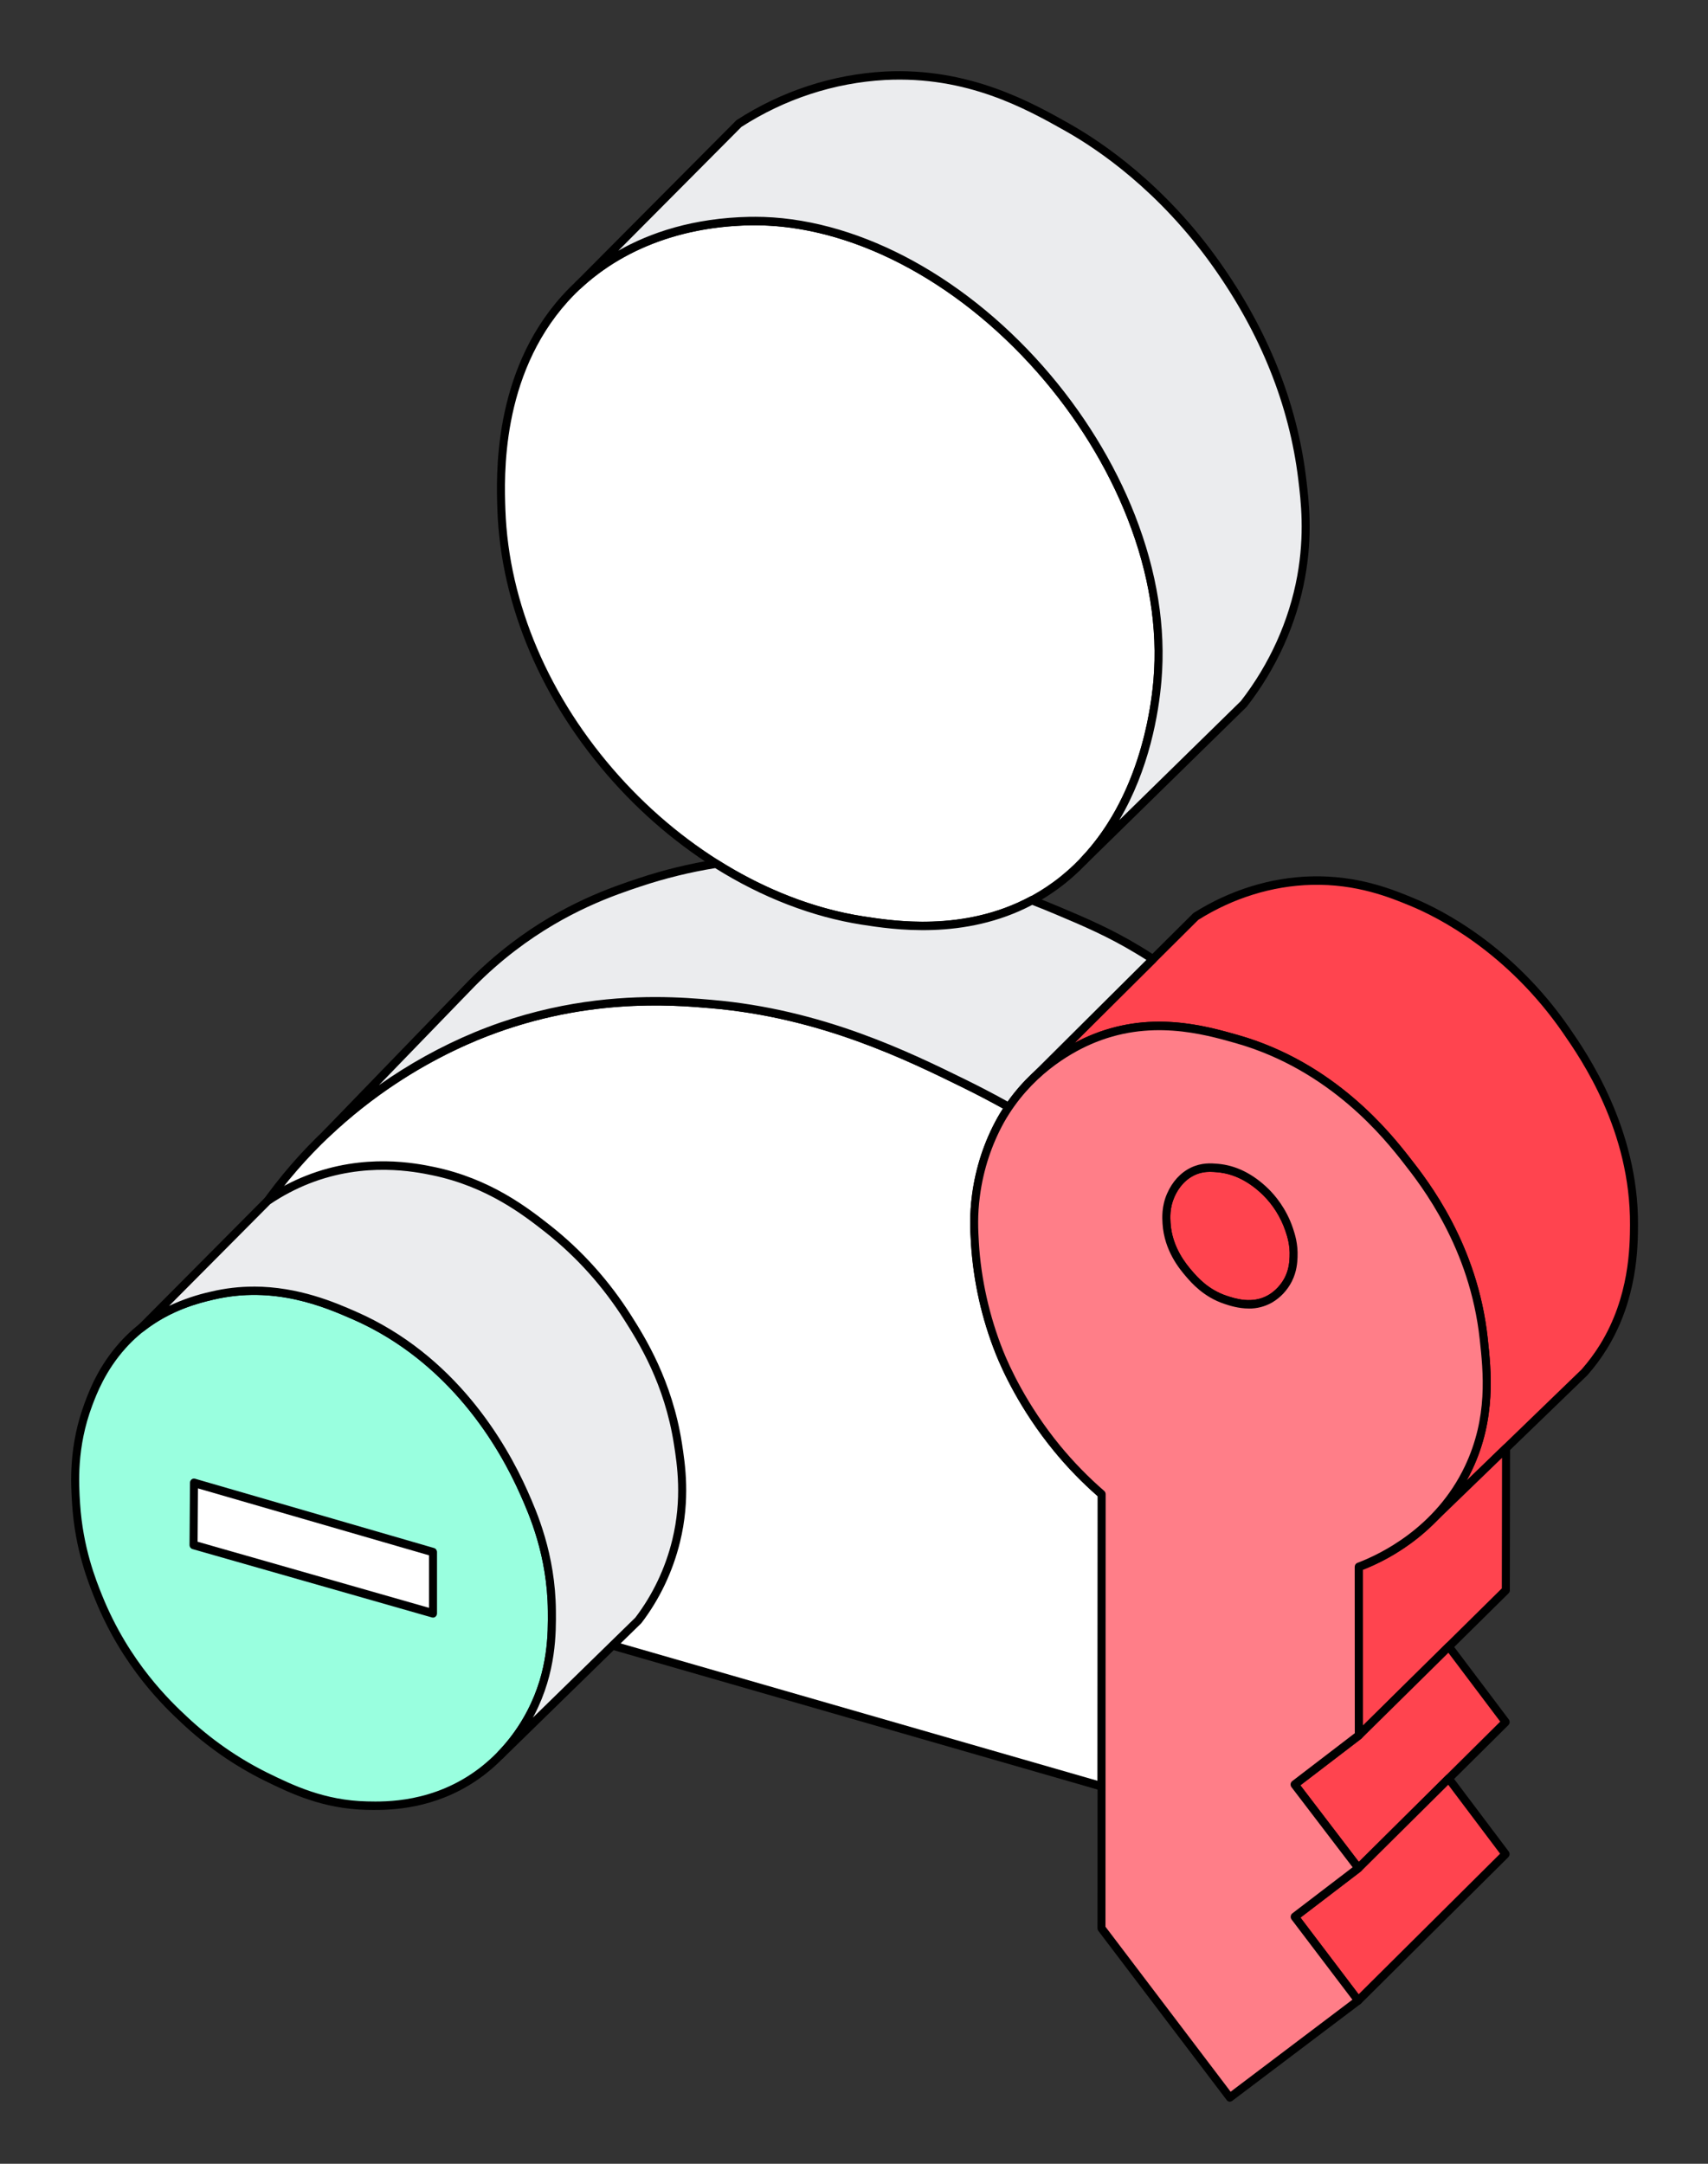 <svg width="120" height="152" viewBox="0 0 120 152" fill="none" xmlns="http://www.w3.org/2000/svg">
<rect x="0" y="0" width="120" height="152" fill="#333333" stroke="none"/>
<g id="illustration / deriv / light / remove-success-passkey" clip-path="url(#clip0_5835_173)">
<g id="illustration">
<path id="Vector" d="M114.803 86.05C114.793 87.765 114.73 91.245 112.657 94.607C112.261 95.248 111.813 95.851 111.319 96.41L100.54 106.832C101.617 105.773 102.509 104.522 103.172 103.134C104.848 99.612 104.492 96.317 104.246 94.046C103.556 87.656 100.283 83.362 98.828 81.506C97.379 79.654 93.529 74.87 86.894 72.991C84.577 72.334 80.725 71.245 76.525 73.089C75.126 73.709 73.834 74.57 72.703 75.637L84.022 64.379C85.447 63.481 88.312 61.963 92.128 61.862C95.308 61.778 97.649 62.718 99.227 63.372C100.325 63.827 105.748 66.178 110.033 72.377C111.287 74.189 114.842 79.329 114.803 86.05Z" fill="#FF444F"/>
<path id="Vector_2" d="M100.54 107.129C100.483 107.129 100.428 107.111 100.381 107.078C100.334 107.044 100.298 106.997 100.277 106.941C100.256 106.886 100.252 106.825 100.264 106.767C100.276 106.708 100.305 106.655 100.346 106.615C101.4 105.58 102.272 104.357 102.922 103.001C104.557 99.559 104.216 96.392 103.967 94.082C103.27 87.641 99.885 83.32 98.611 81.694C97.346 80.081 93.5 75.168 86.82 73.277C84.546 72.635 80.743 71.556 76.631 73.363C75.261 73.969 73.996 74.811 72.888 75.857C72.833 75.907 72.761 75.933 72.688 75.928C72.615 75.924 72.546 75.889 72.496 75.832C72.447 75.775 72.42 75.7 72.422 75.623C72.424 75.546 72.455 75.472 72.507 75.418L83.826 64.161C83.841 64.146 83.856 64.134 83.876 64.123C86.414 62.523 89.266 61.638 92.118 61.564C95.423 61.478 97.868 62.489 99.328 63.095C101.282 63.903 106.255 66.409 110.258 72.199C111.463 73.941 115.123 79.234 115.082 86.05C115.073 87.61 115.052 91.263 112.891 94.766C112.489 95.417 112.028 96.038 111.523 96.609L111.508 96.625L101.629 106.176L100.729 107.048C100.677 107.099 100.609 107.127 100.538 107.128L100.54 107.129ZM81.449 71.77C83.669 71.77 85.589 72.313 86.966 72.704C93.821 74.645 97.751 79.666 99.044 81.318C100.348 82.98 103.81 87.398 104.525 94.013C104.768 96.267 105.134 99.668 103.423 103.267C103.303 103.519 103.177 103.766 103.042 104.008L111.119 96.199C111.599 95.653 112.037 95.064 112.42 94.445C114.49 91.085 114.511 87.558 114.52 86.049C114.559 79.427 111.106 74.433 109.805 72.552C105.887 66.887 101.03 64.439 99.122 63.649C97.701 63.06 95.323 62.074 92.132 62.159C89.385 62.232 86.641 63.081 84.189 64.618L75.501 73.26C77.343 72.27 79.383 71.759 81.449 71.77Z" fill="black"/>
<path id="Vector_3" d="M105.814 101.732L105.796 111.708L95.471 121.905C95.471 117.959 95.467 114.014 95.465 110.07C96.295 109.756 98.506 108.839 100.54 106.832L105.814 101.732Z" fill="#FF444F"/>
<path id="Vector_4" d="M95.471 122.201C95.396 122.201 95.325 122.17 95.272 122.114C95.219 122.058 95.189 121.982 95.189 121.903L95.183 110.068C95.183 109.941 95.258 109.83 95.371 109.789C97.216 109.096 98.909 108.016 100.349 106.615L105.625 101.513C105.665 101.474 105.715 101.448 105.77 101.439C105.824 101.43 105.879 101.438 105.929 101.462C106.031 101.51 106.096 101.616 106.096 101.733L106.079 111.71C106.079 111.751 106.071 111.791 106.055 111.828C106.04 111.865 106.017 111.899 105.989 111.927L95.665 122.122C95.612 122.173 95.542 122.201 95.471 122.201ZM95.747 110.277L95.752 121.218L105.515 111.58L105.53 102.408L100.73 107.05C99.285 108.459 97.592 109.556 95.747 110.277Z" fill="black"/>
<path id="Vector_5" d="M105.784 120.969L95.441 131.229L90.957 125.358L95.471 121.903L101.789 115.667L105.784 120.969Z" fill="#FF444F"/>
<path id="Vector_6" d="M95.441 131.527H95.421C95.383 131.524 95.345 131.512 95.311 131.493C95.276 131.474 95.246 131.448 95.222 131.416L90.739 125.545C90.715 125.513 90.697 125.477 90.687 125.438C90.677 125.399 90.674 125.359 90.678 125.319C90.683 125.279 90.696 125.241 90.716 125.206C90.735 125.172 90.761 125.142 90.793 125.119L95.291 121.675L95.663 121.308L101.595 115.451C101.624 115.423 101.657 115.401 101.694 115.388C101.731 115.374 101.77 115.369 101.808 115.372C101.886 115.378 101.958 115.42 102.008 115.483L106.004 120.785C106.048 120.844 106.069 120.918 106.063 120.992C106.058 121.066 106.026 121.135 105.974 121.186L98.948 128.159L95.633 131.448C95.581 131.5 95.511 131.529 95.439 131.528L95.441 131.527ZM91.362 125.415L95.469 130.794L98.562 127.724L105.402 120.939L101.759 116.104L96.049 121.74L95.665 122.12C95.656 122.129 95.647 122.137 95.638 122.144L91.362 125.415Z" fill="black"/>
<path id="Vector_7" d="M105.776 130.247L95.426 140.531L90.965 134.649L95.441 131.229L101.78 124.938L105.778 130.247H105.776Z" fill="#FF444F"/>
<path id="Vector_8" d="M95.425 140.829H95.405C95.366 140.826 95.329 140.815 95.294 140.796C95.26 140.776 95.23 140.75 95.206 140.718L90.745 134.834C90.721 134.803 90.703 134.767 90.692 134.728C90.682 134.689 90.68 134.648 90.685 134.608C90.69 134.568 90.703 134.529 90.723 134.495C90.743 134.46 90.769 134.43 90.8 134.407C92.288 133.273 93.775 132.136 95.263 130.998L101.588 124.722C101.616 124.693 101.65 124.672 101.687 124.658C101.723 124.644 101.762 124.639 101.801 124.642C101.84 124.645 101.877 124.656 101.912 124.675C101.946 124.695 101.976 124.721 102.001 124.753L105.998 130.061C106.042 130.119 106.064 130.193 106.059 130.267C106.054 130.342 106.023 130.412 105.971 130.463L95.618 140.748C95.566 140.799 95.497 140.828 95.426 140.827L95.425 140.829ZM91.369 134.708L95.453 140.096L105.394 130.219L101.749 125.377L95.633 131.446L95.605 131.47C94.195 132.55 92.78 133.629 91.369 134.708Z" fill="black"/>
<path id="Vector_9" d="M90.884 88.299C90.868 88.664 90.835 89.236 90.523 89.865C90.449 90.01 90.059 90.767 89.236 91.24C88.018 91.937 86.725 91.513 86.116 91.313C84.751 90.864 83.947 89.948 83.539 89.473C83.137 89.005 82.069 87.757 81.959 85.924C81.934 85.506 81.899 84.78 82.252 83.973C82.367 83.712 82.792 82.778 83.782 82.295C84.457 81.968 85.066 82.01 85.531 82.048C87.322 82.195 88.54 83.354 88.928 83.732C89.222 84.02 90.086 84.92 90.574 86.365C90.713 86.78 90.925 87.433 90.884 88.299Z" fill="#FF444F"/>
<path id="Vector_10" d="M87.742 91.92C87.014 91.92 86.385 91.714 86.033 91.597C84.573 91.117 83.734 90.141 83.332 89.674C82.909 89.18 81.796 87.877 81.678 85.942C81.654 85.555 81.606 84.747 81.996 83.849C82.468 82.784 83.163 82.271 83.665 82.028C84.422 81.66 85.103 81.715 85.555 81.753C86.829 81.856 88.028 82.45 89.12 83.514C89.561 83.948 90.373 84.88 90.839 86.266C90.968 86.653 91.211 87.374 91.166 88.314C91.158 88.901 91.023 89.478 90.772 90.002C90.449 90.632 89.963 91.153 89.371 91.502C88.869 91.784 88.308 91.927 87.74 91.92H87.742ZM85.028 82.318C84.695 82.318 84.308 82.367 83.9 82.565C83.484 82.766 82.906 83.195 82.508 84.098C82.178 84.858 82.22 85.539 82.241 85.903C82.343 87.632 83.363 88.823 83.747 89.274C84.118 89.704 84.887 90.599 86.201 91.03C86.78 91.22 87.986 91.619 89.102 90.979C89.598 90.687 90.005 90.252 90.275 89.725C90.564 89.142 90.59 88.606 90.605 88.284C90.644 87.461 90.434 86.837 90.308 86.463C89.98 85.506 89.441 84.644 88.736 83.949C87.74 82.978 86.654 82.437 85.511 82.344C85.367 82.331 85.205 82.318 85.028 82.318Z" fill="black"/>
<path id="Vector_11" d="M35.227 35.802C35.147 33.49 34.895 26.321 39.677 20.997C44.444 15.688 51.217 15.559 52.682 15.53C67.177 15.253 82.633 32.367 81.317 47.798C81.203 49.151 80.485 57.582 74.167 62.199C69.004 65.972 63.046 65.043 60.577 64.658C47.797 62.668 35.716 49.752 35.227 35.802Z" fill="white"/>
<path id="Vector_12" d="M64.874 65.347C63.067 65.347 61.538 65.109 60.536 64.954C54.29 63.98 47.93 60.324 43.088 54.92C38.072 49.323 35.18 42.539 34.945 35.813C34.862 33.438 34.609 26.207 39.472 20.792C42.599 17.31 47.29 15.335 52.678 15.234C59.663 15.1 67.364 19.028 73.285 25.739C76.063 28.887 78.295 32.504 79.738 36.196C81.292 40.17 81.917 44.081 81.599 47.825C81.344 50.807 80.129 58.204 74.327 62.443C71.132 64.777 67.672 65.347 64.874 65.347ZM53.026 15.826C52.913 15.826 52.801 15.826 52.688 15.829C47.452 15.931 42.904 17.837 39.88 21.203C35.18 26.436 35.426 33.479 35.507 35.794C35.735 42.374 38.575 49.022 43.496 54.513C48.251 59.822 54.494 63.413 60.619 64.367C63.106 64.754 68.935 65.663 74.006 61.957C79.612 57.861 80.792 50.674 81.038 47.773C81.349 44.125 80.735 40.306 79.217 36.424C77.797 32.796 75.602 29.242 72.872 26.145C67.154 19.661 59.762 15.825 53.024 15.825L53.026 15.826Z" fill="black"/>
<path id="Vector_13" d="M91.412 40.528C90.626 44.827 88.622 47.859 87.385 49.448L76.115 60.489C80.642 55.753 81.215 48.994 81.32 47.799C82.631 32.366 67.175 15.253 52.684 15.53C51.311 15.557 45.292 15.673 40.618 20.038L51.914 8.679C55.013 6.677 58.537 5.523 62.165 5.322C68.035 5.017 72.316 7.441 75.014 8.959C76.268 9.666 81.179 12.547 85.424 18.523C86.78 20.429 90.554 25.871 91.49 33.65C91.69 35.297 91.946 37.592 91.412 40.528Z" fill="#EBECEE"/>
<path id="Vector_14" d="M76.114 60.787C76.076 60.786 76.039 60.778 76.004 60.762C75.97 60.746 75.939 60.722 75.913 60.693C75.861 60.637 75.832 60.562 75.833 60.484C75.834 60.406 75.864 60.331 75.917 60.277C79.933 56.078 80.837 50.136 81.04 47.776C81.35 44.124 80.738 40.305 79.217 36.424C77.798 32.796 75.604 29.242 72.874 26.145C67.06 19.555 59.515 15.698 52.69 15.828C46.663 15.945 42.899 18.303 40.805 20.261C40.75 20.313 40.677 20.34 40.603 20.335C40.529 20.331 40.46 20.296 40.411 20.237C40.361 20.18 40.334 20.105 40.336 20.027C40.339 19.95 40.37 19.876 40.423 19.823L51.721 8.464C51.736 8.448 51.751 8.437 51.769 8.426C54.908 6.399 58.477 5.231 62.152 5.026C68.075 4.718 72.481 7.196 75.112 8.676L75.146 8.697C77.419 9.979 81.806 12.935 85.649 18.342C89.069 23.152 91.13 28.289 91.769 33.612C91.958 35.175 92.243 37.538 91.688 40.583C91.094 43.834 89.681 46.964 87.601 49.635C87.593 49.646 87.584 49.656 87.575 49.665L76.306 60.706C76.254 60.757 76.186 60.785 76.115 60.785L76.114 60.787ZM53.024 15.229C59.918 15.229 67.465 19.137 73.288 25.738C76.064 28.887 78.295 32.502 79.741 36.194C81.293 40.165 81.92 44.079 81.601 47.824C81.404 50.143 80.747 54.037 78.637 57.614L87.182 49.244C89.195 46.651 90.563 43.618 91.139 40.472C91.676 37.518 91.4 35.213 91.214 33.688C90.587 28.469 88.564 23.428 85.202 18.7C81.422 13.383 77.116 10.478 74.885 9.221L74.851 9.2C72.103 7.655 67.951 5.318 62.183 5.619C58.612 5.817 55.144 6.95 52.091 8.915L43.442 17.611C45.671 16.344 48.698 15.31 52.679 15.232L53.027 15.231L53.024 15.229Z" fill="black"/>
<path id="Vector_15" d="M77.405 104.966L77.396 125.486C55.625 119.216 33.851 112.946 12.08 106.673C11.99 103.221 12.26 95.796 16.471 88.063C21.788 78.3 30.031 74.205 33.437 72.795C40.648 69.808 46.895 70.268 49.967 70.53C57.722 71.192 63.812 74.185 67.81 76.151C68.847 76.662 69.872 77.201 70.883 77.766C70.681 78.061 70.491 78.365 70.313 78.677C69.416 80.294 68.826 82.082 68.578 83.938C68.387 85.338 68.446 86.403 68.497 87.307C68.661 89.954 69.244 92.552 70.22 94.996C70.487 95.666 71.693 98.606 74.273 101.749C75.228 102.914 76.276 103.99 77.405 104.966Z" fill="white"/>
<path id="Vector_16" d="M77.398 125.782C77.372 125.783 77.347 125.78 77.323 125.773L12.004 106.961C11.945 106.945 11.893 106.909 11.856 106.858C11.819 106.808 11.798 106.746 11.797 106.683C11.677 102.051 12.346 95.037 16.226 87.915C21.31 78.582 29.126 74.262 33.334 72.519C40.757 69.444 47.227 69.998 49.988 70.236C57.793 70.901 63.89 73.898 67.927 75.882C68.969 76.395 69.998 76.936 71.014 77.503C71.049 77.523 71.08 77.551 71.105 77.584C71.129 77.618 71.147 77.657 71.156 77.698C71.165 77.739 71.165 77.782 71.157 77.824C71.15 77.865 71.133 77.904 71.11 77.939C70.904 78.24 70.72 78.531 70.555 78.83C69.675 80.414 69.098 82.164 68.855 83.982C68.666 85.371 68.728 86.436 68.777 87.291C68.927 89.844 69.517 92.469 70.478 94.882C70.898 95.932 72.127 98.682 74.485 101.557C75.425 102.704 76.468 103.774 77.584 104.737C77.616 104.765 77.642 104.8 77.66 104.84C77.678 104.88 77.687 104.924 77.687 104.968L77.678 125.488C77.678 125.566 77.649 125.642 77.596 125.698C77.544 125.754 77.472 125.785 77.398 125.785L77.396 125.784L77.398 125.782ZM12.356 106.447L77.116 125.098L77.125 105.107C76.022 104.144 74.997 103.086 74.06 101.944C71.648 99.007 70.39 96.188 69.961 95.113C68.974 92.638 68.385 90.007 68.218 87.328C68.167 86.444 68.104 85.346 68.3 83.897C68.554 82.002 69.156 80.177 70.072 78.526C70.196 78.305 70.327 78.091 70.469 77.872C69.554 77.366 68.628 76.882 67.691 76.42C63.692 74.457 57.649 71.485 49.946 70.828C47.221 70.595 40.841 70.049 33.541 73.073C29.401 74.786 21.713 79.034 16.715 88.213C12.962 95.102 12.265 101.891 12.356 106.447Z" fill="black"/>
<path id="Vector_17" d="M81.004 67.381L72.703 75.637C72.025 76.275 71.415 76.989 70.883 77.766C69.871 77.201 68.846 76.662 67.808 76.151C63.811 74.186 57.722 71.192 49.967 70.53C46.895 70.269 40.648 69.81 33.437 72.795C29.561 74.407 25.99 76.738 22.892 79.677L33.16 69.064C33.821 68.398 34.781 67.497 36.022 66.547C39.643 63.774 42.994 62.63 44.962 61.976C46.707 61.396 48.493 60.96 50.303 60.673C53.518 62.706 57.02 64.105 60.578 64.659C62.785 65.005 67.783 65.78 72.508 63.241C73.058 63.453 73.678 63.703 74.353 63.988C76.288 64.805 77.975 65.525 79.969 66.729C80.276 66.914 80.624 67.131 81.004 67.381Z" fill="#EBECEE"/>
<path id="Vector_18" d="M22.893 79.975C22.819 79.975 22.744 79.943 22.686 79.88C22.636 79.823 22.609 79.748 22.611 79.671C22.612 79.593 22.643 79.519 22.695 79.465C26.119 75.926 29.54 72.388 32.963 68.852C33.872 67.936 34.838 67.085 35.855 66.306C39.586 63.448 43.028 62.307 44.876 61.692C46.636 61.108 48.437 60.669 50.261 60.378C50.325 60.368 50.391 60.382 50.447 60.418C53.69 62.468 57.206 63.833 60.617 64.365C62.744 64.697 67.728 65.475 72.377 62.976C72.412 62.958 72.449 62.946 72.488 62.944C72.527 62.941 72.566 62.947 72.602 62.961C73.193 63.19 73.817 63.443 74.454 63.711C76.305 64.493 78.055 65.231 80.106 66.471C80.453 66.68 80.804 66.901 81.15 67.128C81.188 67.152 81.219 67.184 81.242 67.223C81.265 67.261 81.279 67.305 81.283 67.351C81.287 67.396 81.281 67.442 81.266 67.485C81.251 67.527 81.226 67.566 81.194 67.597L76.99 71.776L72.891 75.852C72.218 76.489 71.62 77.19 71.106 77.939C71.067 77.997 71.008 78.038 70.942 78.054C70.876 78.07 70.807 78.061 70.746 78.028C69.731 77.461 68.701 76.919 67.686 76.419C63.688 74.454 57.644 71.482 49.941 70.826C47.216 70.592 40.837 70.047 33.536 73.07C29.692 74.67 26.15 76.981 23.076 79.896C23.025 79.946 22.957 79.974 22.887 79.973H22.892L22.893 79.975ZM46.023 70.04C47.699 70.04 49.055 70.155 49.989 70.236C57.794 70.901 63.892 73.9 67.927 75.882C68.88 76.352 69.847 76.856 70.799 77.385C71.308 76.671 71.883 76.011 72.515 75.417C73.876 74.063 75.24 72.703 76.607 71.346L80.543 67.432C80.306 67.278 80.066 67.131 79.829 66.989C77.811 65.769 76.079 65.038 74.248 64.265C73.677 64.023 73.103 63.79 72.525 63.565C67.748 66.08 62.7 65.291 60.536 64.954C57.084 64.416 53.528 63.043 50.246 60.983C48.484 61.268 46.746 61.695 45.045 62.259C43.227 62.864 39.843 63.988 36.185 66.787C35.192 67.547 34.239 68.387 33.355 69.28L26.627 76.23C28.73 74.743 30.979 73.499 33.334 72.519C38.248 70.486 42.743 70.04 46.023 70.04Z" fill="black"/>
<path id="Vector_19" d="M104.245 94.046C103.553 87.656 100.28 83.362 98.828 81.506C97.378 79.655 93.527 74.872 86.894 72.991C84.574 72.335 80.725 71.245 76.523 73.089C75.478 73.548 72.344 75.098 70.312 78.678C69.414 80.296 68.825 82.082 68.576 83.938C68.386 85.338 68.444 86.403 68.497 87.308C68.66 89.954 69.243 92.553 70.22 94.996C70.487 95.666 71.693 98.606 74.273 101.749C75.228 102.913 76.276 103.989 77.405 104.965L77.393 135.457L86.411 147.343C89.416 145.072 92.422 142.803 95.426 140.531L90.967 134.649L95.443 131.226L90.959 125.355L95.473 121.902L95.465 110.066C96.695 109.601 100.946 107.818 103.175 103.131C104.849 99.61 104.494 96.315 104.248 94.043L104.245 94.046ZM90.883 88.299C90.868 88.664 90.835 89.236 90.52 89.866C90.448 90.01 90.058 90.769 89.234 91.24C88.016 91.939 86.723 91.514 86.114 91.313C84.749 90.865 83.944 89.948 83.536 89.474C83.135 89.005 82.066 87.757 81.956 85.924C81.931 85.507 81.898 84.782 82.25 83.973C82.364 83.712 82.789 82.778 83.78 82.296C84.455 81.969 85.063 82.011 85.528 82.049C87.317 82.195 88.537 83.354 88.924 83.732C89.219 84.02 90.083 84.921 90.569 86.365C90.709 86.782 90.922 87.433 90.883 88.299Z" fill="#FF7E88"/>
<path id="Vector_20" d="M86.408 147.642C86.366 147.642 86.325 147.632 86.287 147.613C86.249 147.594 86.215 147.566 86.189 147.531L77.171 135.645C77.131 135.592 77.109 135.526 77.108 135.458L77.122 105.106C76.019 104.143 74.995 103.086 74.057 101.945C71.642 99.004 70.387 96.187 69.958 95.113C68.971 92.638 68.382 90.006 68.215 87.326C68.162 86.449 68.099 85.355 68.296 83.897C68.549 82.001 69.151 80.176 70.069 78.525C71.992 75.136 74.869 73.493 76.414 72.815C80.704 70.931 84.622 72.039 86.966 72.704C93.821 74.646 97.751 79.666 99.044 81.316C100.348 82.982 103.81 87.404 104.524 94.013C104.768 96.264 105.136 99.665 103.424 103.268C101.413 107.495 97.828 109.458 95.744 110.275L95.753 121.902C95.753 121.997 95.708 122.087 95.636 122.142L91.361 125.412L95.66 131.041C95.684 131.072 95.702 131.108 95.713 131.147C95.723 131.186 95.726 131.227 95.721 131.267C95.716 131.307 95.703 131.345 95.683 131.38C95.663 131.415 95.637 131.445 95.606 131.468L91.369 134.706L95.644 140.344C95.668 140.376 95.686 140.412 95.696 140.451C95.706 140.49 95.709 140.531 95.704 140.571C95.698 140.611 95.685 140.65 95.665 140.684C95.645 140.719 95.618 140.749 95.587 140.772L86.572 147.582C86.524 147.618 86.468 147.637 86.41 147.637L86.408 147.642ZM77.672 135.355L86.461 146.939L95.017 140.474L90.742 134.838C90.718 134.806 90.7 134.77 90.69 134.731C90.68 134.692 90.677 134.651 90.683 134.611C90.688 134.571 90.701 134.533 90.72 134.498C90.74 134.464 90.766 134.434 90.797 134.41L95.033 131.172L90.736 125.543C90.712 125.512 90.694 125.476 90.684 125.437C90.674 125.398 90.671 125.357 90.676 125.317C90.681 125.277 90.693 125.239 90.713 125.205C90.733 125.17 90.759 125.141 90.79 125.118L95.185 121.753L95.179 110.068C95.179 109.943 95.254 109.83 95.366 109.789C96.95 109.191 100.858 107.332 102.917 103.002C104.554 99.558 104.212 96.393 103.961 94.081C103.267 87.648 99.881 83.322 98.606 81.695C97.343 80.081 93.5 75.171 86.816 73.278C84.544 72.635 80.738 71.558 76.627 73.363C75.146 74.012 72.388 75.588 70.547 78.83C69.669 80.413 69.093 82.163 68.852 83.979C68.66 85.379 68.725 86.438 68.773 87.288C68.923 89.841 69.511 92.466 70.474 94.881C70.891 95.927 72.119 98.676 74.479 101.553C75.424 102.701 76.465 103.769 77.578 104.734C77.642 104.789 77.68 104.875 77.68 104.963L77.668 135.352L77.672 135.355ZM87.74 91.921C87.013 91.921 86.383 91.716 86.03 91.598C84.565 91.117 83.698 90.105 83.327 89.673C82.907 89.182 81.791 87.881 81.676 85.944C81.653 85.555 81.604 84.741 81.994 83.851C82.361 83.01 82.939 82.379 83.662 82.027C84.416 81.661 85.097 81.715 85.55 81.753C86.825 81.858 88.025 82.45 89.116 83.515C89.558 83.948 90.367 84.877 90.835 86.267C90.964 86.654 91.205 87.372 91.162 88.316C91.147 88.661 91.117 89.306 90.767 90.007C90.447 90.638 89.96 91.158 89.366 91.503C88.866 91.786 88.306 91.93 87.739 91.923L87.74 91.921ZM85.025 82.32C84.691 82.32 84.305 82.368 83.897 82.567C83.297 82.858 82.816 83.389 82.505 84.1C82.175 84.856 82.216 85.54 82.238 85.908C82.342 87.637 83.362 88.829 83.746 89.277C84.115 89.706 84.88 90.599 86.198 91.033C86.779 91.223 87.986 91.621 89.101 90.982C89.812 90.574 90.178 89.922 90.272 89.73C90.565 89.146 90.587 88.609 90.602 88.288C90.641 87.461 90.431 86.839 90.308 86.467C89.981 85.51 89.442 84.648 88.738 83.954C87.742 82.983 86.657 82.442 85.508 82.349C85.366 82.337 85.205 82.323 85.028 82.323L85.025 82.32Z" fill="black"/>
<path id="Vector_21" d="M5.345 105.642C5.251 104.146 5.111 101.583 6.221 98.625C6.559 97.727 7.198 96.088 8.63 94.497C10.865 92.015 13.6 91.324 14.903 91.014C19.248 89.978 22.884 91.528 24.881 92.401C32.645 95.786 35.986 103.014 36.801 104.851C37.508 106.442 38.742 109.294 38.773 113.173C38.786 114.819 38.776 117.464 37.303 120.306C36.452 121.948 35.265 123.369 33.828 124.467C30.625 126.9 27.206 126.876 25.788 126.845C22.704 126.777 20.473 125.686 18.657 124.798C16.576 123.764 14.648 122.418 12.932 120.801C11.694 119.642 8.81 116.881 6.926 112.216C6.431 110.988 5.546 108.744 5.345 105.644V105.642Z" fill="#99FFDF"/>
<path id="Vector_22" d="M26.383 127.147C26.152 127.147 25.951 127.144 25.784 127.139C22.639 127.07 20.366 125.958 18.539 125.063C16.433 124.017 14.482 122.655 12.746 121.02C11.615 119.962 8.615 117.152 6.668 112.327C6.214 111.206 5.273 108.875 5.066 105.661C4.975 104.238 4.804 101.592 5.962 98.514C6.272 97.688 6.917 95.968 8.428 94.29C10.768 91.693 13.624 91.012 14.843 90.721C19.327 89.652 23.012 91.259 24.992 92.124C30.166 94.379 34.45 98.853 37.058 104.721C37.696 106.157 39.023 109.143 39.056 113.166C39.068 114.672 39.091 117.478 37.552 120.443C36.681 122.124 35.466 123.579 33.997 124.702C31.07 126.925 28 127.144 26.386 127.144L26.383 127.147ZM5.626 105.622C5.827 108.735 6.743 111.005 7.184 112.098C9.083 116.797 12.014 119.544 13.118 120.578C14.813 122.175 16.718 123.504 18.773 124.525C20.554 125.396 22.768 126.479 25.795 126.545C27.074 126.574 30.472 126.65 33.665 124.224C35.066 123.151 36.224 121.764 37.055 120.161C38.525 117.33 38.504 114.729 38.491 113.174C38.461 109.279 37.168 106.374 36.545 104.976C33.997 99.241 29.816 94.874 24.773 92.673C22.852 91.836 19.274 90.276 14.963 91.304C13.793 91.581 11.056 92.233 8.833 94.701C7.399 96.296 6.781 97.943 6.482 98.734C5.372 101.69 5.539 104.247 5.626 105.622Z" fill="black"/>
<path id="Vector_23" d="M47.503 108.252C47 110.289 46.093 112.191 44.843 113.831L35.156 123.292C36.008 122.413 36.732 121.406 37.304 120.304C38.777 117.462 38.786 114.818 38.773 113.173C38.743 109.294 37.51 106.44 36.803 104.849C35.987 103.012 32.645 95.784 24.883 92.401C22.886 91.53 19.249 89.978 14.903 91.014C13.844 91.263 11.848 91.766 9.935 93.273C12.895 90.297 15.854 87.317 18.814 84.343C19.699 83.743 20.643 83.245 21.629 82.857C25.567 81.308 29.062 81.981 30.419 82.263C34.261 83.055 36.794 84.994 38.491 86.324C40.694 88.06 42.6 90.182 44.125 92.597C45.161 94.239 46.966 97.157 47.627 101.415C47.87 102.986 48.212 105.338 47.501 108.249L47.503 108.252Z" fill="#EBECEE"/>
<path id="Vector_24" d="M35.158 123.588C35.102 123.588 35.047 123.57 35.001 123.537C34.955 123.504 34.919 123.458 34.898 123.404C34.877 123.349 34.871 123.289 34.882 123.232C34.893 123.174 34.92 123.121 34.96 123.08C35.792 122.223 36.499 121.239 37.057 120.162C38.525 117.331 38.504 114.729 38.491 113.176C38.461 109.284 37.171 106.376 36.548 104.977C35.072 101.657 31.583 95.645 24.776 92.678C22.856 91.839 19.282 90.276 14.966 91.305C14.086 91.511 12.026 92.001 10.105 93.513C10.048 93.563 9.974 93.588 9.9 93.581C9.826 93.575 9.757 93.537 9.709 93.477C9.661 93.417 9.638 93.339 9.644 93.261C9.651 93.183 9.686 93.11 9.743 93.06C12.701 90.08 15.662 87.103 18.62 84.13C18.633 84.116 18.647 84.104 18.662 84.093C19.573 83.479 20.537 82.969 21.532 82.58C25.624 80.969 29.275 81.725 30.475 81.972C34.46 82.795 37.09 84.853 38.66 86.085C40.889 87.843 42.817 89.989 44.36 92.433C45.289 93.902 47.222 96.964 47.908 101.368C48.136 102.837 48.517 105.294 47.776 108.323C47.266 110.403 46.342 112.345 45.064 114.017L45.034 114.048L35.348 123.509C35.297 123.56 35.228 123.588 35.158 123.588ZM17.821 90.379C20.987 90.379 23.576 91.511 24.991 92.129C31.973 95.175 35.548 101.328 37.058 104.726C37.697 106.162 39.026 109.151 39.056 113.173C39.068 114.679 39.091 117.481 37.552 120.45L37.439 120.66L44.636 113.634C45.858 112.031 46.743 110.172 47.231 108.181C47.941 105.27 47.572 102.891 47.351 101.467C46.685 97.192 44.867 94.314 43.891 92.767C42.384 90.381 40.502 88.284 38.326 86.568C36.793 85.365 34.228 83.357 30.368 82.559C29.207 82.32 25.673 81.59 21.73 83.14C20.771 83.518 19.853 84.001 18.991 84.583L11.881 91.734C12.832 91.289 13.826 90.952 14.846 90.729C15.823 90.497 16.822 90.381 17.824 90.382L17.821 90.379Z" fill="black"/>
<path id="Vector_25" d="M13.63 104.165L30.421 109.032V113.336L13.598 108.532L13.63 104.165Z" fill="white"/>
<path id="Vector_26" d="M30.421 113.633C30.396 113.633 30.371 113.63 30.347 113.622L13.525 108.819C13.465 108.801 13.412 108.763 13.374 108.711C13.336 108.659 13.316 108.595 13.316 108.529L13.348 104.162C13.348 104.116 13.358 104.071 13.377 104.031C13.396 103.99 13.424 103.954 13.459 103.927C13.493 103.899 13.533 103.88 13.575 103.872C13.618 103.863 13.662 103.865 13.703 103.877L30.496 108.746C30.555 108.763 30.608 108.8 30.645 108.852C30.682 108.904 30.703 108.967 30.703 109.032V113.336C30.703 113.375 30.696 113.414 30.682 113.45C30.668 113.486 30.647 113.519 30.62 113.547C30.594 113.574 30.563 113.596 30.529 113.611C30.494 113.626 30.458 113.634 30.421 113.633ZM13.882 108.302L30.14 112.946V109.257L13.907 104.555L13.882 108.307V108.302Z" fill="black"/>
</g>
</g>
<defs>
<clipPath id="clip0_5835_173">
<rect width="120" height="152" fill="white"/>
</clipPath>
</defs>
</svg>
